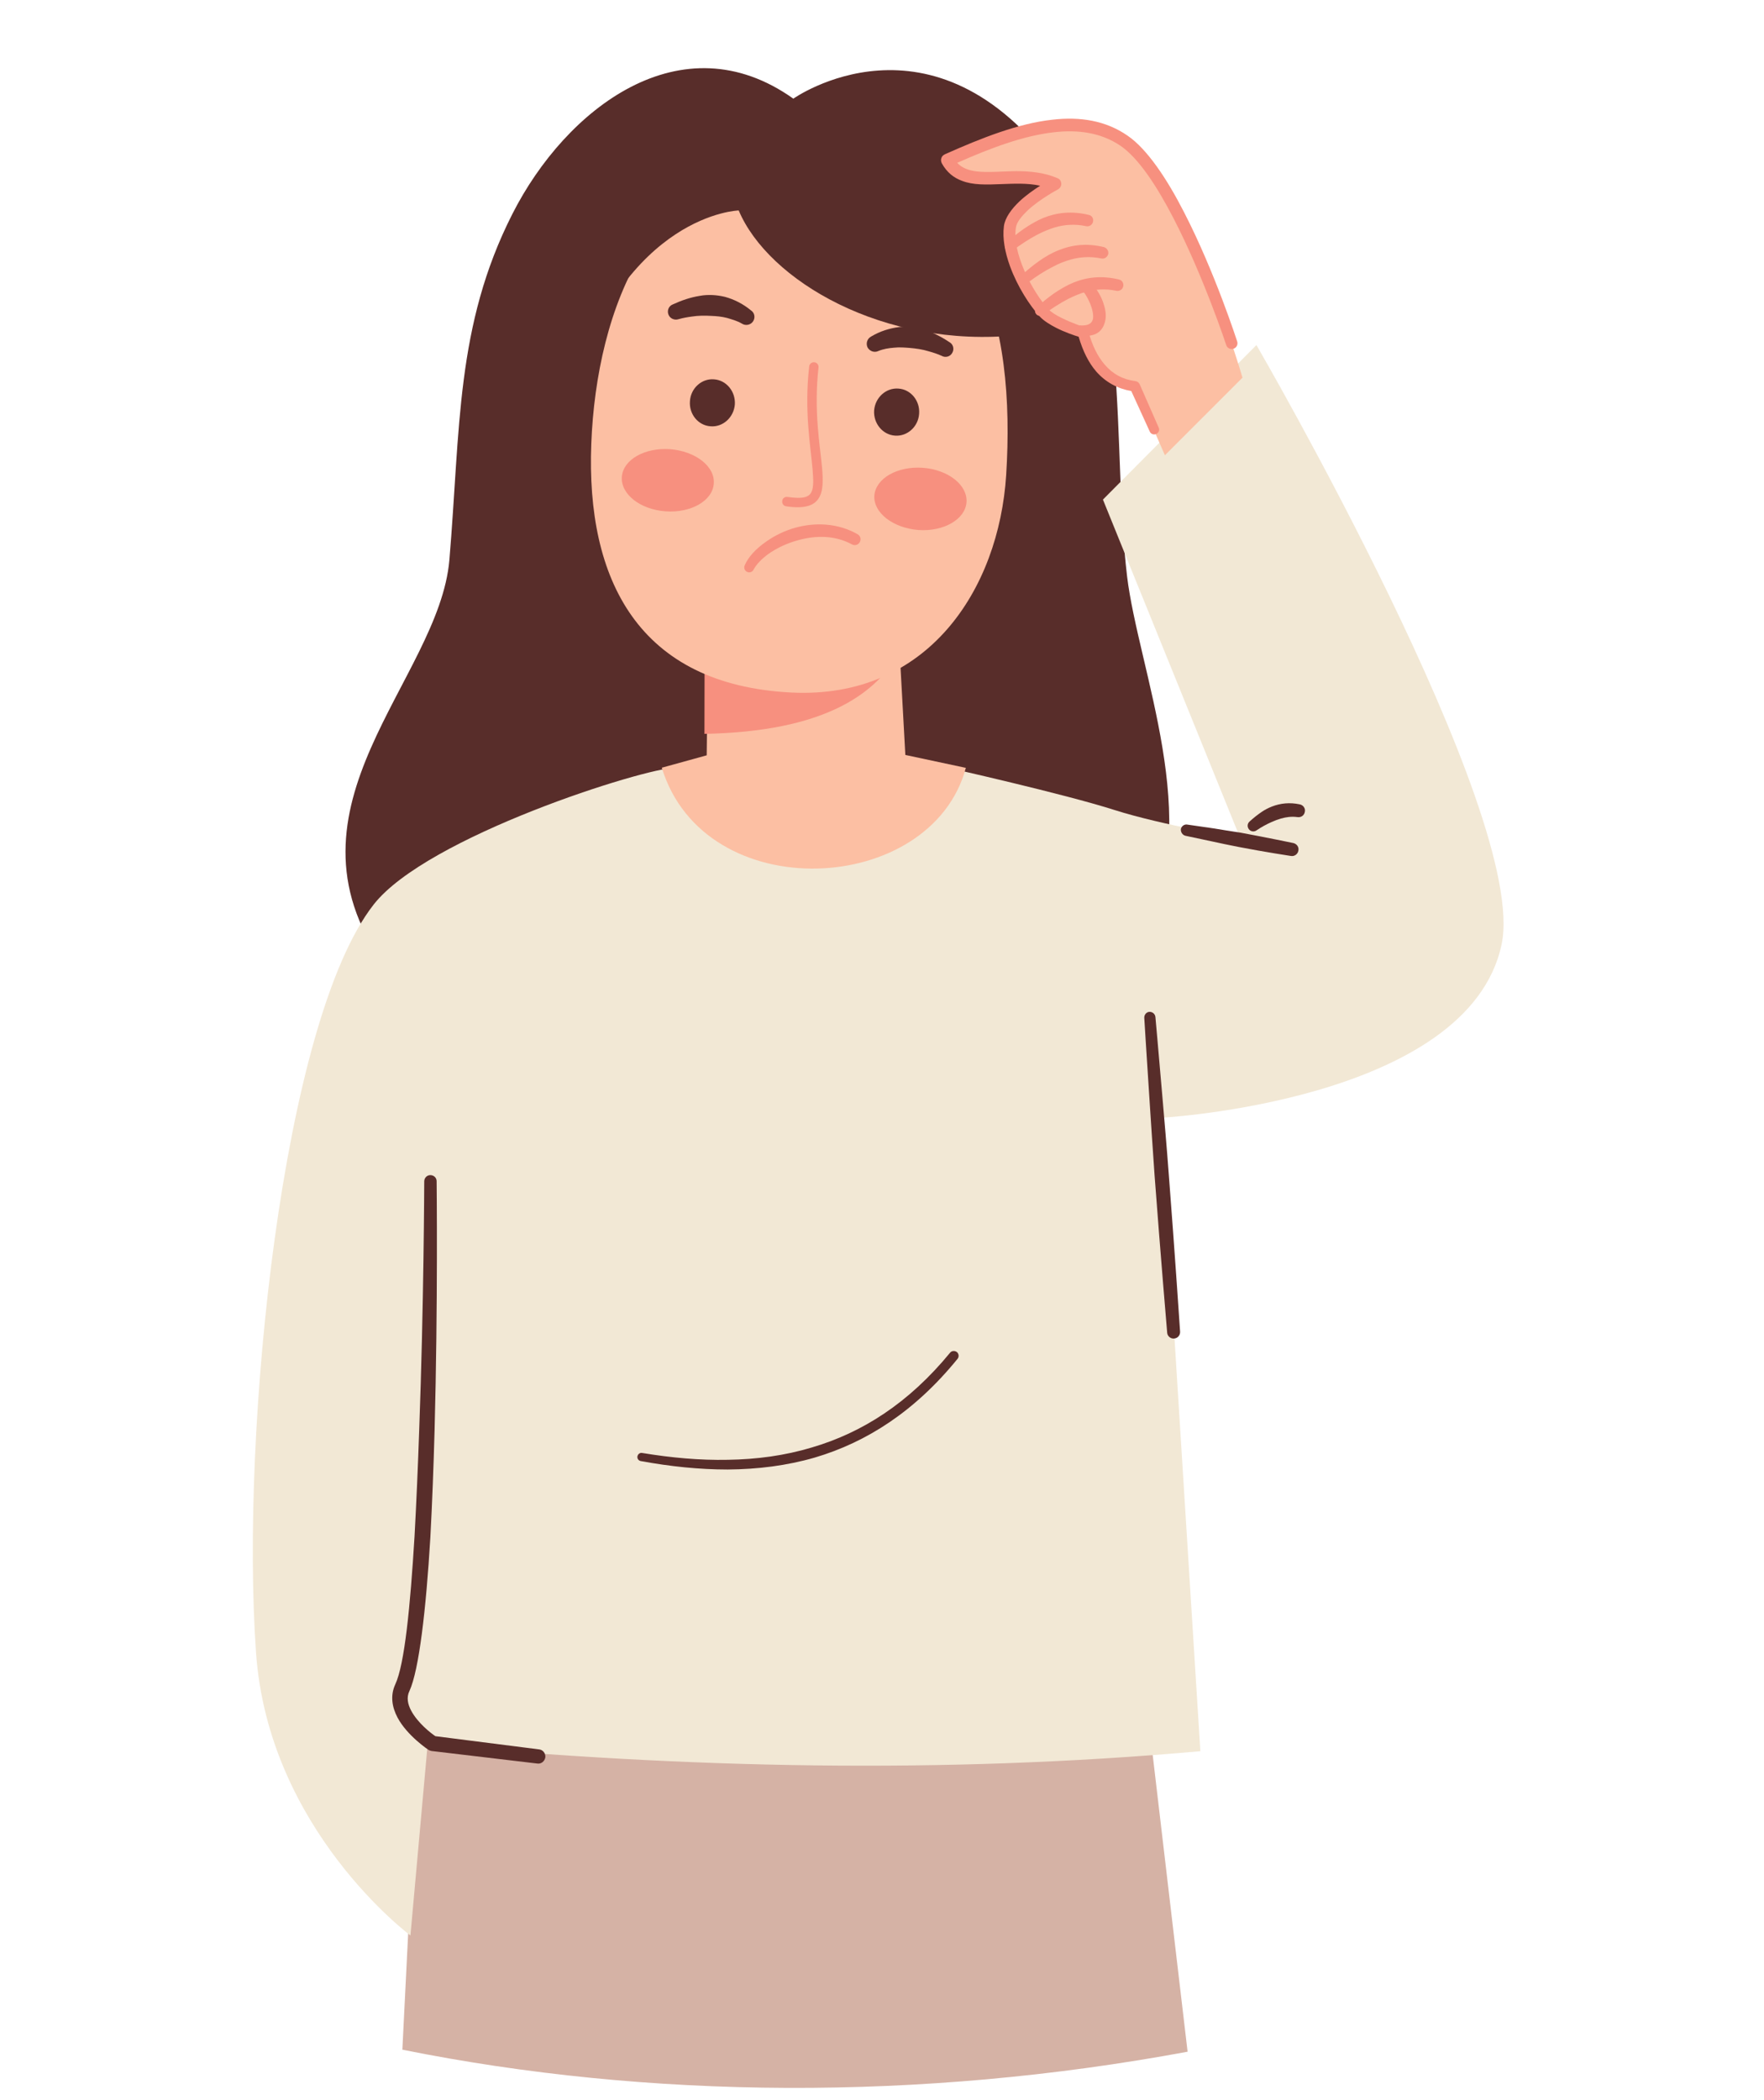 <svg xmlns="http://www.w3.org/2000/svg" xmlns:xlink="http://www.w3.org/1999/xlink" width="126" zoomAndPan="magnify" viewBox="0 0 94.5 112.5" height="150" preserveAspectRatio="xMidYMid meet" version="1.0"><defs><clipPath id="d63115ada4"><path d="M 21 91 L 64 91 L 64 111.848 L 21 111.848 Z M 21 91 " clip-rule="nonzero"/></clipPath><clipPath id="f07473dd0b"><path d="M 13.539 18 L 80.543 18 L 80.543 104 L 13.539 104 Z M 13.539 18 " clip-rule="nonzero"/></clipPath></defs><g clip-path="url(#d63115ada4)"><path fill="#d5b2a5" d="M 22.469 91.508 L 21.555 109.797 C 34.746 112.453 49.312 112.562 63.621 109.906 L 61.539 92.203 L 22.469 91.508 " fill-opacity="1" fill-rule="evenodd"/></g><path fill="#582d2a" d="M 42.5 5.285 C 36.516 1.031 30.32 5.793 27.445 11.469 C 24.41 17.453 24.668 22.953 24.074 29.996 C 23.52 36.438 14.582 43.207 20.559 51.645 C 25.199 58.207 53.73 63.23 61.301 49.832 C 64.531 44.094 60.977 35.852 60.379 30.871 C 59.531 23.691 60.684 14.766 56.613 9.137 C 49.988 -0.02 42.5 5.285 42.5 5.285 " fill-opacity="1" fill-rule="evenodd"/><g clip-path="url(#f07473dd0b)"><path fill="#f2e8d5" d="M 36.188 41.125 C 34.539 41.133 22.859 44.812 20.016 48.457 C 15.113 54.727 12.879 76.617 13.715 88.516 C 14.375 98.027 21.988 103.68 21.988 103.68 L 22.91 93.438 C 36.719 94.73 50.527 95.035 64.305 93.809 L 62.18 59.879 C 62.18 59.879 78.676 58.988 80.445 50.582 C 81.898 43.598 67.309 18.484 67.309 18.484 L 59.086 26.762 L 66.441 44.898 C 66.441 44.898 62.254 44.203 59.707 43.391 C 56.992 42.523 50.766 41.125 50.766 41.125 L 36.188 41.125 " fill-opacity="1" fill-rule="evenodd"/></g><path fill="#582d2a" d="M 67.32 44.477 C 67.582 44.301 67.84 44.16 68.102 44.043 C 68.273 43.965 68.449 43.898 68.621 43.848 C 68.902 43.77 69.188 43.727 69.5 43.77 C 69.695 43.801 69.871 43.684 69.902 43.488 C 69.945 43.305 69.816 43.121 69.621 43.086 C 69.098 42.977 68.602 43.023 68.133 43.207 C 67.949 43.281 67.777 43.367 67.613 43.477 C 67.387 43.629 67.168 43.801 66.953 43.996 C 66.82 44.105 66.801 44.289 66.906 44.422 C 67.004 44.551 67.191 44.574 67.32 44.477 " fill-opacity="1" fill-rule="evenodd"/><path fill="#582d2a" d="M 63.504 44.77 C 63.504 44.77 64.109 44.898 64.914 45.07 C 65.348 45.168 65.836 45.266 66.32 45.363 C 67.73 45.637 69.152 45.852 69.152 45.852 C 69.348 45.887 69.523 45.754 69.555 45.57 C 69.598 45.375 69.469 45.203 69.285 45.16 C 69.285 45.16 67.875 44.867 66.465 44.605 C 65.965 44.531 65.477 44.453 65.043 44.379 C 64.23 44.258 63.609 44.172 63.609 44.172 C 63.457 44.141 63.297 44.246 63.262 44.41 C 63.242 44.574 63.352 44.734 63.504 44.77 " fill-opacity="1" fill-rule="evenodd"/><path fill="#582d2a" d="M 61.301 54.531 C 61.301 54.531 61.41 56.332 61.57 58.75 C 61.656 60.031 61.746 61.496 61.852 62.957 C 62.168 67.18 62.527 71.387 62.527 71.387 C 62.535 71.57 62.711 71.723 62.895 71.703 C 63.09 71.691 63.23 71.527 63.219 71.332 C 63.219 71.332 62.938 67.113 62.613 62.906 C 62.504 61.441 62.375 59.977 62.266 58.695 C 62.059 56.277 61.898 54.488 61.898 54.488 C 61.887 54.324 61.746 54.195 61.57 54.203 C 61.41 54.215 61.289 54.367 61.301 54.531 " fill-opacity="1" fill-rule="evenodd"/><path fill="#582d2a" d="M 34.324 78.266 C 35.918 78.559 37.469 78.719 38.988 78.719 C 40.594 78.707 42.156 78.512 43.652 78.078 C 46.438 77.254 49.02 75.594 51.301 72.785 C 51.387 72.676 51.363 72.516 51.266 72.43 C 51.148 72.34 50.984 72.352 50.898 72.461 C 48.684 75.16 46.191 76.746 43.488 77.539 C 42.047 77.973 40.539 78.176 38.988 78.199 C 37.492 78.23 35.961 78.09 34.398 77.832 C 34.281 77.809 34.172 77.895 34.148 78.016 C 34.129 78.133 34.203 78.242 34.324 78.266 " fill-opacity="1" fill-rule="evenodd"/><path fill="#582d2a" d="M 22.727 63.285 C 22.727 63.285 22.707 69.879 22.457 76.605 C 22.391 78.547 22.305 80.5 22.207 82.301 C 21.98 86.043 21.676 89.156 21.176 90.227 C 20.895 90.836 21.004 91.453 21.297 92.008 C 21.816 92.984 22.945 93.73 22.945 93.73 C 23 93.766 23.062 93.785 23.117 93.797 L 28.781 94.469 C 28.988 94.504 29.18 94.352 29.215 94.133 C 29.234 93.926 29.086 93.73 28.879 93.711 L 23.324 93.004 C 23.086 92.844 22.379 92.301 22.023 91.629 C 21.848 91.293 21.762 90.934 21.938 90.574 C 22.445 89.469 22.824 86.238 23.055 82.352 C 23.152 80.543 23.227 78.578 23.281 76.625 C 23.465 69.891 23.391 63.273 23.391 63.273 C 23.391 63.09 23.238 62.949 23.055 62.949 C 22.867 62.949 22.727 63.102 22.727 63.285 " fill-opacity="1" fill-rule="evenodd"/><path fill="#fcbfa3" d="M 47.902 29.539 L 37.98 29.539 L 37.859 40.461 L 35.453 41.125 C 37.75 48.641 49.891 48.012 51.742 41.133 L 48.5 40.441 L 47.902 29.539 " fill-opacity="1" fill-rule="evenodd"/><path fill="#f7907f" d="M 37.738 39.312 C 43.977 39.191 47.363 37.293 48.609 33.996 L 37.75 33.293 L 37.738 39.312 " fill-opacity="1" fill-rule="evenodd"/><path fill="#fcbfa3" d="M 43.141 8.801 C 34.965 8.43 31.949 16.598 31.676 23.777 C 31.395 31.035 34.191 36.688 42.402 37.098 C 49.715 37.457 53.512 31.555 53.902 25.449 C 54.41 17.422 52.578 9.223 43.141 8.801 " fill-opacity="1" fill-rule="evenodd"/><path fill="#582d2a" d="M 30.57 21.035 C 33.543 11.434 39.574 11.273 39.574 11.273 C 41.145 15.016 47.328 18.691 54.531 17.953 L 58.598 23.203 L 53.109 7.648 L 41.961 7.398 L 32.078 10.242 L 30.57 21.035 " fill-opacity="1" fill-rule="evenodd"/><path fill="#582d2a" d="M 48.133 20.816 C 48.793 20.859 49.293 21.469 49.238 22.164 C 49.195 22.855 48.609 23.387 47.945 23.336 C 47.285 23.289 46.785 22.684 46.828 21.988 C 46.883 21.293 47.469 20.762 48.133 20.816 " fill-opacity="1" fill-rule="evenodd"/><path fill="#f7907f" d="M 49.434 25.059 C 50.789 25.156 51.84 25.98 51.777 26.902 C 51.711 27.824 50.551 28.488 49.195 28.391 C 47.828 28.281 46.777 27.457 46.84 26.543 C 46.918 25.621 48.078 24.961 49.434 25.059 " fill-opacity="1" fill-rule="evenodd"/><path fill="#f7907f" d="M 35.895 24.062 C 37.262 24.168 38.316 24.992 38.238 25.906 C 38.176 26.828 37.012 27.488 35.656 27.391 C 34.289 27.293 33.25 26.469 33.312 25.547 C 33.379 24.625 34.539 23.965 35.895 24.062 " fill-opacity="1" fill-rule="evenodd"/><path fill="#582d2a" d="M 38.25 20.32 C 38.91 20.363 39.41 20.969 39.367 21.664 C 39.312 22.359 38.727 22.891 38.066 22.836 C 37.402 22.793 36.906 22.184 36.961 21.488 C 37.004 20.797 37.59 20.266 38.25 20.32 " fill-opacity="1" fill-rule="evenodd"/><path fill="#582d2a" d="M 47.059 18.801 C 47.328 18.691 47.609 18.648 47.895 18.625 C 48.176 18.594 48.457 18.617 48.727 18.637 C 49.074 18.668 49.422 18.715 49.758 18.82 C 49.996 18.887 50.227 18.961 50.441 19.059 C 50.648 19.18 50.91 19.105 51.016 18.898 C 51.137 18.691 51.059 18.43 50.855 18.324 C 50.43 18.039 49.977 17.812 49.5 17.66 C 49.281 17.598 49.062 17.543 48.848 17.52 C 48.621 17.5 48.391 17.5 48.164 17.52 C 47.656 17.586 47.156 17.738 46.68 18.02 C 46.461 18.129 46.375 18.387 46.473 18.605 C 46.582 18.812 46.84 18.91 47.059 18.801 " fill-opacity="1" fill-rule="evenodd"/><path fill="#582d2a" d="M 40.223 16.621 C 39.801 16.273 39.324 16.035 38.836 15.902 C 38.609 15.848 38.391 15.816 38.164 15.805 C 37.934 15.797 37.719 15.805 37.492 15.848 C 36.992 15.926 36.516 16.09 36.047 16.305 C 35.832 16.383 35.723 16.629 35.809 16.848 C 35.887 17.062 36.133 17.172 36.352 17.098 C 36.59 17.031 36.828 16.988 37.066 16.957 C 37.414 16.902 37.762 16.902 38.109 16.922 C 38.391 16.934 38.66 16.957 38.945 17.031 C 39.203 17.109 39.488 17.184 39.746 17.336 C 39.941 17.465 40.215 17.41 40.344 17.215 C 40.473 17.02 40.43 16.75 40.223 16.621 " fill-opacity="1" fill-rule="evenodd"/><path fill="#f7907f" d="M 40.375 30.504 C 40.527 30.223 40.801 29.941 41.156 29.68 C 41.602 29.363 42.164 29.094 42.785 28.93 C 43.684 28.684 44.715 28.66 45.637 29.16 C 45.789 29.246 45.984 29.191 46.059 29.039 C 46.148 28.887 46.094 28.703 45.941 28.617 C 44.867 28.008 43.664 27.977 42.598 28.27 C 42.023 28.434 41.504 28.691 41.07 28.996 C 40.496 29.387 40.082 29.844 39.898 30.277 C 39.832 30.406 39.887 30.57 40.02 30.633 C 40.148 30.699 40.312 30.645 40.375 30.504 " fill-opacity="1" fill-rule="evenodd"/><path fill="#f7907f" d="M 43.848 19.688 C 43.586 22.043 43.934 23.867 44.043 25.09 C 44.098 25.754 44.086 26.25 43.922 26.578 C 43.695 27.055 43.184 27.281 42.113 27.121 C 41.969 27.098 41.883 26.969 41.906 26.828 C 41.918 26.695 42.047 26.598 42.188 26.621 C 42.59 26.676 42.883 26.688 43.109 26.633 C 43.281 26.59 43.402 26.5 43.469 26.359 C 43.598 26.09 43.574 25.676 43.531 25.145 C 43.426 23.898 43.078 22.031 43.348 19.637 C 43.359 19.496 43.488 19.387 43.629 19.406 C 43.762 19.418 43.867 19.547 43.848 19.688 " fill-opacity="1" fill-rule="evenodd"/><path fill="#fcbfa3" d="M 62.406 24.387 L 66.562 20.23 C 66.562 20.23 63.254 8.887 59.988 7.195 C 57.32 5.816 50.758 8.461 50.758 8.461 C 50.441 9.699 55.141 9.406 56.406 10.199 C 56.406 10.199 54.281 10.73 53.988 12.391 C 53.781 13.508 55.289 16.078 55.941 17 C 56.363 17.598 57.906 17.934 57.906 17.934 C 58.621 19.906 59.586 20.828 60.789 20.699 L 62.406 24.387 " fill-opacity="1" fill-rule="evenodd"/><path fill="#f7907f" d="M 57.883 17.965 C 58.73 18.094 59.098 17.703 59.207 17.184 C 59.273 16.922 59.227 16.598 59.121 16.273 C 59 15.883 58.762 15.492 58.492 15.188 C 58.383 15.059 58.188 15.035 58.059 15.145 C 57.926 15.266 57.906 15.461 58.012 15.59 C 58.219 15.848 58.383 16.176 58.48 16.48 C 58.543 16.695 58.578 16.891 58.555 17.062 C 58.512 17.305 58.328 17.445 57.938 17.434 C 57.785 17.41 57.656 17.52 57.645 17.672 C 57.621 17.812 57.73 17.941 57.883 17.965 " fill-opacity="1" fill-rule="evenodd"/><path fill="#f7907f" d="M 54.262 13.41 C 54.703 13.082 55.148 12.789 55.605 12.551 C 55.91 12.398 56.211 12.27 56.539 12.172 C 57.047 12.031 57.59 11.988 58.188 12.117 C 58.348 12.152 58.523 12.043 58.555 11.879 C 58.598 11.707 58.492 11.543 58.328 11.512 C 57.426 11.293 56.625 11.379 55.898 11.672 C 55.531 11.824 55.184 12.031 54.848 12.258 C 54.531 12.477 54.227 12.727 53.934 12.984 C 53.816 13.082 53.793 13.246 53.891 13.367 C 53.977 13.473 54.152 13.496 54.262 13.41 " fill-opacity="1" fill-rule="evenodd"/><path fill="#f7907f" d="M 55.074 15.133 C 55.508 14.809 55.953 14.516 56.406 14.289 C 56.711 14.125 57.027 13.996 57.352 13.906 C 57.852 13.766 58.395 13.723 58.988 13.844 C 59.164 13.887 59.324 13.777 59.371 13.605 C 59.402 13.441 59.293 13.277 59.129 13.234 C 58.23 13.02 57.438 13.105 56.699 13.41 C 56.332 13.551 55.984 13.758 55.648 13.996 C 55.344 14.211 55.043 14.461 54.738 14.723 C 54.617 14.809 54.605 14.98 54.695 15.09 C 54.793 15.211 54.953 15.23 55.074 15.133 " fill-opacity="1" fill-rule="evenodd"/><path fill="#f7907f" d="M 55.875 16.867 C 56.32 16.543 56.766 16.25 57.223 16.012 C 57.523 15.859 57.84 15.73 58.156 15.633 C 58.664 15.504 59.195 15.449 59.805 15.578 C 59.965 15.609 60.141 15.512 60.172 15.34 C 60.215 15.176 60.105 15.004 59.945 14.973 C 59.043 14.754 58.242 14.84 57.516 15.133 C 57.145 15.285 56.797 15.492 56.461 15.719 C 56.148 15.938 55.844 16.188 55.551 16.445 C 55.434 16.543 55.41 16.707 55.508 16.824 C 55.594 16.934 55.77 16.957 55.875 16.867 " fill-opacity="1" fill-rule="evenodd"/><path fill="#f7907f" d="M 62.07 22.898 L 61.051 20.578 C 61.008 20.492 60.922 20.426 60.832 20.418 C 60.148 20.328 59.609 20.035 59.176 19.527 C 58.793 19.082 58.5 18.484 58.305 17.738 C 58.285 17.641 58.207 17.562 58.109 17.531 C 58.109 17.531 57.449 17.324 56.852 17.02 C 56.582 16.891 56.32 16.727 56.168 16.566 C 55.734 16.098 55.238 15.328 54.879 14.504 C 54.543 13.723 54.316 12.887 54.422 12.203 C 54.465 11.879 54.75 11.566 55.062 11.262 C 55.746 10.633 56.68 10.145 56.68 10.145 C 56.789 10.078 56.863 9.961 56.852 9.84 C 56.852 9.711 56.777 9.59 56.656 9.547 C 55.941 9.234 55.16 9.168 54.41 9.168 C 53.652 9.18 52.926 9.254 52.297 9.18 C 51.895 9.125 51.539 9.004 51.277 8.723 C 53.066 7.93 54.824 7.27 56.453 7.086 C 57.766 6.934 58.988 7.105 60.031 7.812 C 61.008 8.484 61.984 9.992 62.852 11.664 C 64.477 14.797 65.691 18.484 65.691 18.484 C 65.738 18.648 65.922 18.734 66.082 18.68 C 66.246 18.625 66.332 18.453 66.277 18.289 C 66.277 18.289 65.074 14.547 63.426 11.359 C 62.516 9.578 61.453 7.984 60.41 7.27 C 59.238 6.457 57.863 6.238 56.363 6.414 C 54.574 6.609 52.602 7.379 50.617 8.266 C 50.527 8.312 50.453 8.375 50.43 8.473 C 50.398 8.559 50.41 8.656 50.453 8.746 C 50.723 9.234 51.094 9.527 51.539 9.688 C 52.125 9.918 52.852 9.895 53.621 9.863 C 54.305 9.84 55.031 9.797 55.723 9.949 C 55.387 10.164 54.965 10.457 54.617 10.785 C 54.184 11.195 53.836 11.672 53.781 12.117 C 53.695 12.758 53.836 13.516 54.109 14.266 C 54.5 15.34 55.172 16.391 55.723 16.977 C 55.918 17.184 56.246 17.391 56.582 17.562 C 57.035 17.793 57.535 17.965 57.785 18.039 C 58.012 18.82 58.328 19.441 58.73 19.906 C 59.227 20.469 59.855 20.816 60.605 20.949 L 61.594 23.117 C 61.648 23.246 61.809 23.312 61.941 23.246 C 62.082 23.184 62.137 23.031 62.07 22.898 " fill-opacity="1" fill-rule="evenodd"/></svg>